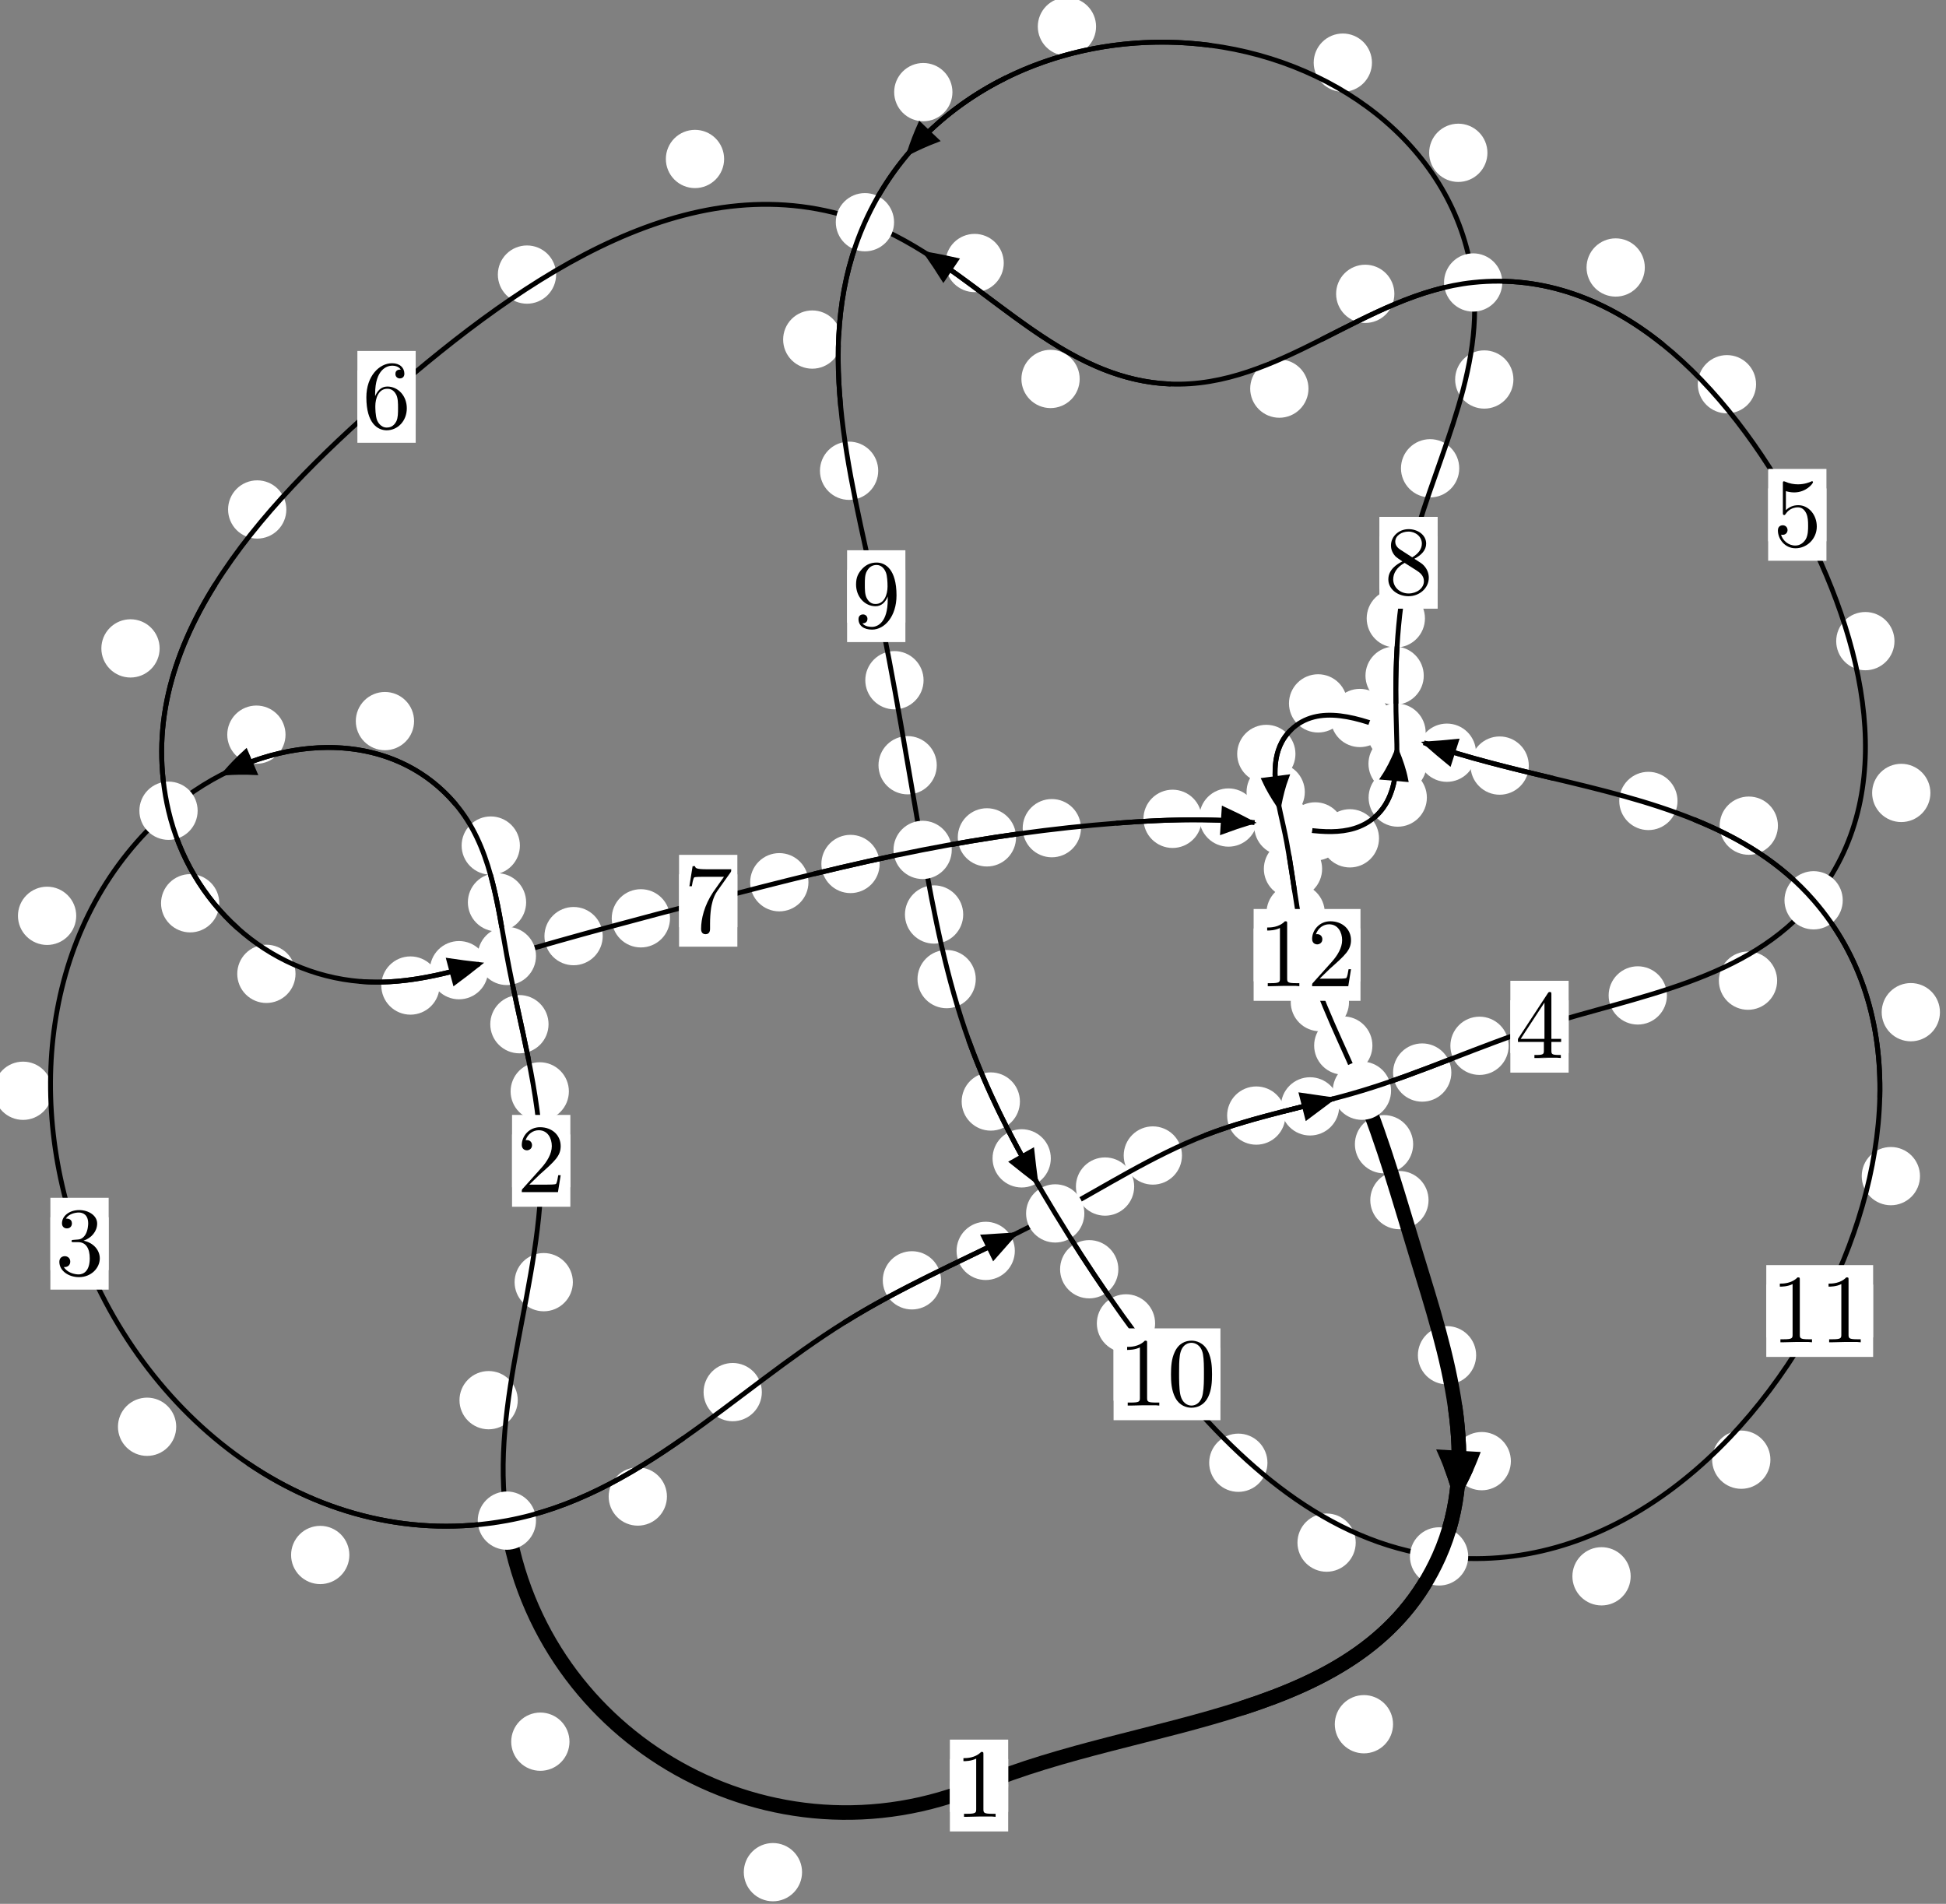 <?xml version="1.0"?>
<!-- Created by MetaPost 1.999 on 2021.07.06:0013 -->
<svg version="1.1" xmlns="http://www.w3.org/2000/svg" xmlns:xlink="http://www.w3.org/1999/xlink" width="199.642" height="195.314" viewBox="0 0 199.642 195.314">
<rect x="0" y="0" width="199.642" height="195.314" fill="#808080" stroke="none"/>
<!-- Original BoundingBox: -52.621216 -39.052567 147.021255 156.261871 -->
  <defs>
    <g transform="scale(0.01,0.01)" id="GLYPHcmr10_48">
      <path style="fill-rule: evenodd;" d="M460 -320C460 -400,455 -480,420 -554C374 -650,292 -666,250 -666C190 -666,117 -640,76 -547C44 -478,39 -400,39 -320C39 -245,43 -155,84 -79C127 2,200 22,249 22C303 22,379 1,423 -94C455 -163,460 -241,460 -320M249 -0C210 -0,151 -25,133 -121C122 -181,122 -273,122 -332C122 -396,122 -462,130 -516C149 -635,224 -644,249 -644C282 -644,348 -626,367 -527C377 -471,377 -395,377 -332C377 -257,377 -189,366 -125C351 -30,294 -0,249 -0"></path>
    </g>
    <g transform="scale(0.01,0.01)" id="GLYPHcmr10_49">
      <path style="fill-rule: evenodd;" d="M294 -640C294 -664,294 -666,271 -666C209 -602,121 -602,89 -602L89 -571C109 -571,168 -571,220 -597L220 -79C220 -43,217 -31,127 -31L95 -31L95 -0L257 -0L130 -3L217 -3L257 -3L297 -3L384 -3L419 -0L419 -31L387 -31C297 -31,294 -42,294 -79"></path>
    </g>
    <g transform="scale(0.01,0.01)" id="GLYPHcmr10_50">
      <path style="fill-rule: evenodd;" d="M127 -77L233 -180C389 -318,449 -372,449 -472C449 -586,359 -666,237 -666C124 -666,50 -574,50 -485C50 -429,100 -429,103 -429C120 -429,155 -441,155 -482C155 -508,137 -534,102 -534C94 -534,92 -534,89 -533C112 -598,166 -635,224 -635C315 -635,358 -554,358 -472C358 -392,308 -313,253 -251L61 -37C50 -26,50 -24,50 -0L421 -0L449 -174L424 -174C419 -144,412 -100,402 -85C395 -77,329 -77,307 -77"></path>
    </g>
    <g transform="scale(0.01,0.01)" id="GLYPHcmr10_51">
      <path style="fill-rule: evenodd;" d="M290 -352C372 -379,430 -449,430 -528C430 -610,342 -666,246 -666C145 -666,69 -606,69 -530C69 -497,91 -478,120 -478C151 -478,171 -500,171 -529C171 -579,124 -579,109 -579C140 -628,206 -641,242 -641C283 -641,338 -619,338 -529C338 -517,336 -459,310 -415C280 -367,246 -364,221 -363C213 -362,189 -360,182 -360C174 -359,167 -358,167 -348C167 -337,174 -337,191 -337L235 -337C317 -337,354 -269,354 -171C354 -35,285 -6,241 -6C198 -6,123 -23,88 -82C123 -77,154 -99,154 -137C154 -173,127 -193,98 -193C74 -193,42 -179,42 -135C42 -44,135 22,244 22C366 22,457 -69,457 -171C457 -253,394 -331,290 -352"></path>
    </g>
    <g transform="scale(0.01,0.01)" id="GLYPHcmr10_52">
      <path style="fill-rule: evenodd;" d="M294 -165L294 -78C294 -42,292 -31,218 -31L197 -31L197 -0L332 -0L238 -3L290 -3L332 -3L374 -3L427 -3L468 -0L468 -31L447 -31C373 -31,371 -42,371 -78L371 -165L471 -165L471 -196L371 -196L371 -651C371 -671,371 -677,355 -677C346 -677,343 -677,335 -665L28 -196L28 -165M300 -196L56 -196L300 -569"></path>
    </g>
    <g transform="scale(0.01,0.01)" id="GLYPHcmr10_53">
      <path style="fill-rule: evenodd;" d="M449 -201C449 -320,367 -420,259 -420C211 -420,168 -404,132 -369L132 -564C152 -558,185 -551,217 -551C340 -551,410 -642,410 -655C410 -661,407 -666,400 -666C399 -666,397 -666,392 -663C372 -654,323 -634,256 -634C216 -634,170 -641,123 -662C115 -665,113 -665,111 -665C101 -665,101 -657,101 -641L101 -345C101 -327,101 -319,115 -319C122 -319,124 -322,128 -328C139 -344,176 -398,257 -398C309 -398,334 -352,342 -334C358 -297,360 -258,360 -208C360 -173,360 -113,336 -71C312 -32,275 -6,229 -6C156 -6,99 -59,82 -118C85 -117,88 -116,99 -116C132 -116,149 -141,149 -165C149 -189,132 -214,99 -214C85 -214,50 -207,50 -161C50 -75,119 22,231 22C347 22,449 -74,449 -201"></path>
    </g>
    <g transform="scale(0.01,0.01)" id="GLYPHcmr10_54">
      <path style="fill-rule: evenodd;" d="M132 -328L132 -352C132 -605,256 -641,307 -641C331 -641,373 -635,395 -601C380 -601,340 -601,340 -556C340 -525,364 -510,386 -510C402 -510,432 -519,432 -558C432 -618,388 -666,305 -666C177 -666,42 -537,42 -316C42 -49,158 22,251 22C362 22,457 -72,457 -204C457 -331,368 -427,257 -427C189 -427,152 -376,132 -328M251 -6C188 -6,158 -66,152 -81C134 -128,134 -208,134 -226C134 -304,166 -404,256 -404C272 -404,318 -404,349 -342C367 -305,367 -254,367 -205C367 -157,367 -107,350 -71C320 -11,274 -6,251 -6"></path>
    </g>
    <g transform="scale(0.01,0.01)" id="GLYPHcmr10_55">
      <path style="fill-rule: evenodd;" d="M476 -609C485 -621,485 -623,485 -644L242 -644C120 -644,118 -657,114 -676L89 -676L56 -470L81 -470C84 -486,93 -549,106 -561C113 -567,191 -567,204 -567L411 -567C400 -551,321 -442,299 -409C209 -274,176 -135,176 -33C176 -23,176 22,222 22C268 22,268 -23,268 -33L268 -84C268 -139,271 -194,279 -248C283 -271,297 -357,341 -419"></path>
    </g>
    <g transform="scale(0.01,0.01)" id="GLYPHcmr10_56">
      <path style="fill-rule: evenodd;" d="M163 -457C117 -487,113 -521,113 -538C113 -599,178 -641,249 -641C322 -641,386 -589,386 -517C386 -460,347 -412,287 -377M309 -362C381 -399,430 -451,430 -517C430 -609,341 -666,250 -666C150 -666,69 -592,69 -499C69 -481,71 -436,113 -389C124 -377,161 -352,186 -335C128 -306,42 -250,42 -151C42 -45,144 22,249 22C362 22,457 -61,457 -168C457 -204,446 -249,408 -291C389 -312,373 -322,309 -362M209 -320L332 -242C360 -223,407 -193,407 -132C407 -58,332 -6,250 -6C164 -6,92 -68,92 -151C92 -209,124 -273,209 -320"></path>
    </g>
    <g transform="scale(0.01,0.01)" id="GLYPHcmr10_57">
      <path style="fill-rule: evenodd;" d="M367 -318L367 -286C367 -52,263 -6,205 -6C188 -6,134 -8,107 -42C151 -42,159 -71,159 -88C159 -119,135 -134,113 -134C97 -134,67 -125,67 -86C67 -19,121 22,206 22C335 22,457 -114,457 -329C457 -598,342 -666,253 -666C198 -666,149 -648,106 -603C65 -558,42 -516,42 -441C42 -316,130 -218,242 -218C303 -218,344 -260,367 -318M243 -241C227 -241,181 -241,150 -304C132 -341,132 -391,132 -440C132 -494,132 -541,153 -578C180 -628,218 -641,253 -641C299 -641,332 -607,349 -562C361 -530,365 -467,365 -421C365 -338,331 -241,243 -241"></path>
    </g>
  </defs>
  <path d="M82.284 192.064C82.284 191.271,81.969 190.511,81.409 189.951C80.848 189.39,80.088 189.075,79.296 189.075C78.503 189.075,77.743 189.39,77.182 189.951C76.622 190.511,76.307 191.271,76.307 192.064C76.307 192.857,76.622 193.617,77.182 194.177C77.743 194.738,78.503 195.053,79.296 195.053C80.088 195.053,80.848 194.738,81.409 194.177C81.969 193.617,82.284 192.857,82.284 192.064Z" style="fill: rgb(100%,100%,100%);stroke: none;"></path>
  <path d="M103.429 183.176C103.429 182.383,103.114 181.623,102.553 181.062C101.993 180.502,101.233 180.187,100.44 180.187C99.647 180.187,98.887 180.502,98.327 181.062C97.766 181.623,97.451 182.383,97.451 183.176C97.451 183.968,97.766 184.728,98.327 185.289C98.887 185.849,99.647 186.164,100.44 186.164C101.233 186.164,101.993 185.849,102.553 185.289C103.114 184.728,103.429 183.968,103.429 183.176Z" style="fill: rgb(100%,100%,100%);stroke: none;"></path>
  <path d="M53.117 143.643C53.117 142.85,52.802 142.09,52.242 141.53C51.681 140.969,50.921 140.654,50.128 140.654C49.335 140.654,48.575 140.969,48.015 141.53C47.454 142.09,47.139 142.85,47.139 143.643C47.139 144.436,47.454 145.196,48.015 145.756C48.575 146.317,49.335 146.632,50.128 146.632C50.921 146.632,51.681 146.317,52.242 145.756C52.802 145.196,53.117 144.436,53.117 143.643Z" style="fill: rgb(100%,100%,100%);stroke: none;"></path>
  <path d="M58.424 178.678C58.424 177.885,58.109 177.125,57.549 176.564C56.988 176.004,56.228 175.689,55.435 175.689C54.643 175.689,53.882 176.004,53.322 176.564C52.761 177.125,52.446 177.885,52.446 178.678C52.446 179.47,52.761 180.231,53.322 180.791C53.882 181.352,54.643 181.666,55.435 181.666C56.228 181.666,56.988 181.352,57.549 180.791C58.109 180.231,58.424 179.47,58.424 178.678Z" style="fill: rgb(100%,100%,100%);stroke: none;"></path>
  <path d="M58.362 111.964C58.362 111.171,58.047 110.411,57.486 109.851C56.926 109.29,56.166 108.975,55.373 108.975C54.58 108.975,53.82 109.29,53.26 109.851C52.699 110.411,52.384 111.171,52.384 111.964C52.384 112.757,52.699 113.517,53.26 114.077C53.82 114.638,54.58 114.953,55.373 114.953C56.166 114.953,56.926 114.638,57.486 114.077C58.047 113.517,58.362 112.757,58.362 111.964Z" style="fill: rgb(100%,100%,100%);stroke: none;"></path>
  <path d="M58.771 131.537C58.771 130.744,58.456 129.984,57.895 129.423C57.335 128.863,56.575 128.548,55.782 128.548C54.989 128.548,54.229 128.863,53.669 129.423C53.108 129.984,52.793 130.744,52.793 131.537C52.793 132.329,53.108 133.09,53.669 133.65C54.229 134.211,54.989 134.525,55.782 134.525C56.575 134.525,57.335 134.211,57.895 133.65C58.456 133.09,58.771 132.329,58.771 131.537Z" style="fill: rgb(100%,100%,100%);stroke: none;"></path>
  <path d="M53.977 92.568C53.977 91.775,53.662 91.015,53.102 90.454C52.541 89.894,51.781 89.579,50.988 89.579C50.196 89.579,49.435 89.894,48.875 90.454C48.314 91.015,48 91.775,48 92.568C48 93.36,48.314 94.12,48.875 94.681C49.435 95.241,50.196 95.556,50.988 95.556C51.781 95.556,52.541 95.241,53.102 94.681C53.662 94.12,53.977 93.36,53.977 92.568Z" style="fill: rgb(100%,100%,100%);stroke: none;"></path>
  <path d="M56.276 105.072C56.276 104.279,55.961 103.519,55.401 102.959C54.84 102.398,54.08 102.083,53.287 102.083C52.495 102.083,51.734 102.398,51.174 102.959C50.613 103.519,50.298 104.279,50.298 105.072C50.298 105.865,50.613 106.625,51.174 107.185C51.734 107.746,52.495 108.061,53.287 108.061C54.08 108.061,54.84 107.746,55.401 107.185C55.961 106.625,56.276 105.865,56.276 105.072Z" style="fill: rgb(100%,100%,100%);stroke: none;"></path>
  <path d="M42.48 73.977C42.48 73.184,42.165 72.424,41.604 71.863C41.044 71.303,40.284 70.988,39.491 70.988C38.698 70.988,37.938 71.303,37.378 71.863C36.817 72.424,36.502 73.184,36.502 73.977C36.502 74.769,36.817 75.529,37.378 76.09C37.938 76.65,38.698 76.965,39.491 76.965C40.284 76.965,41.044 76.65,41.604 76.09C42.165 75.529,42.48 74.769,42.48 73.977Z" style="fill: rgb(100%,100%,100%);stroke: none;"></path>
  <path d="M53.337 86.746C53.337 85.953,53.022 85.193,52.461 84.633C51.901 84.072,51.141 83.757,50.348 83.757C49.555 83.757,48.795 84.072,48.235 84.633C47.674 85.193,47.359 85.953,47.359 86.746C47.359 87.539,47.674 88.299,48.235 88.859C48.795 89.42,49.555 89.735,50.348 89.735C51.141 89.735,51.901 89.42,52.461 88.859C53.022 88.299,53.337 87.539,53.337 86.746Z" style="fill: rgb(100%,100%,100%);stroke: none;"></path>
  <path d="M7.82 93.953C7.82 93.16,7.505 92.4,6.944 91.84C6.384 91.279,5.624 90.964,4.831 90.964C4.038 90.964,3.278 91.279,2.718 91.84C2.157 92.4,1.842 93.16,1.842 93.953C1.842 94.746,2.157 95.506,2.718 96.066C3.278 96.627,4.038 96.942,4.831 96.942C5.624 96.942,6.384 96.627,6.944 96.066C7.505 95.506,7.82 94.746,7.82 93.953Z" style="fill: rgb(100%,100%,100%);stroke: none;"></path>
  <path d="M29.292 75.37C29.292 74.577,28.977 73.817,28.417 73.256C27.856 72.696,27.096 72.381,26.304 72.381C25.511 72.381,24.751 72.696,24.19 73.256C23.63 73.817,23.315 74.577,23.315 75.37C23.315 76.162,23.63 76.922,24.19 77.483C24.751 78.043,25.511 78.358,26.304 78.358C27.096 78.358,27.856 78.043,28.417 77.483C28.977 76.922,29.292 76.162,29.292 75.37Z" style="fill: rgb(100%,100%,100%);stroke: none;"></path>
  <path d="M18.079 146.371C18.079 145.578,17.764 144.818,17.203 144.258C16.643 143.697,15.883 143.382,15.09 143.382C14.297 143.382,13.537 143.697,12.977 144.258C12.416 144.818,12.101 145.578,12.101 146.371C12.101 147.164,12.416 147.924,12.977 148.484C13.537 149.045,14.297 149.36,15.09 149.36C15.883 149.36,16.643 149.045,17.203 148.484C17.764 147.924,18.079 147.164,18.079 146.371Z" style="fill: rgb(100%,100%,100%);stroke: none;"></path>
  <path d="M5.356 111.901C5.356 111.108,5.041 110.348,4.481 109.788C3.92 109.227,3.16 108.912,2.368 108.912C1.575 108.912,0.815 109.227,0.254 109.788C-0.306 110.348,-0.621 111.108,-0.621 111.901C-0.621 112.694,-0.306 113.454,0.254 114.014C0.815 114.575,1.575 114.89,2.368 114.89C3.16 114.89,3.92 114.575,4.481 114.014C5.041 113.454,5.356 112.694,5.356 111.901Z" style="fill: rgb(100%,100%,100%);stroke: none;"></path>
  <path d="M68.422 153.527C68.422 152.735,68.107 151.974,67.546 151.414C66.986 150.854,66.226 150.539,65.433 150.539C64.64 150.539,63.88 150.854,63.32 151.414C62.759 151.974,62.444 152.735,62.444 153.527C62.444 154.32,62.759 155.08,63.32 155.641C63.88 156.201,64.64 156.516,65.433 156.516C66.226 156.516,66.986 156.201,67.546 155.641C68.107 155.08,68.422 154.32,68.422 153.527Z" style="fill: rgb(100%,100%,100%);stroke: none;"></path>
  <path d="M35.841 159.525C35.841 158.732,35.526 157.972,34.965 157.411C34.405 156.851,33.645 156.536,32.852 156.536C32.059 156.536,31.299 156.851,30.739 157.411C30.178 157.972,29.863 158.732,29.863 159.525C29.863 160.317,30.178 161.077,30.739 161.638C31.299 162.198,32.059 162.513,32.852 162.513C33.645 162.513,34.405 162.198,34.965 161.638C35.526 161.077,35.841 160.317,35.841 159.525Z" style="fill: rgb(100%,100%,100%);stroke: none;"></path>
  <path d="M96.543 131.348C96.543 130.556,96.228 129.795,95.668 129.235C95.107 128.674,94.347 128.36,93.555 128.36C92.762 128.36,92.002 128.674,91.441 129.235C90.881 129.795,90.566 130.556,90.566 131.348C90.566 132.141,90.881 132.901,91.441 133.462C92.002 134.022,92.762 134.337,93.555 134.337C94.347 134.337,95.107 134.022,95.668 133.462C96.228 132.901,96.543 132.141,96.543 131.348Z" style="fill: rgb(100%,100%,100%);stroke: none;"></path>
  <path d="M78.158 142.816C78.158 142.023,77.843 141.263,77.283 140.703C76.722 140.142,75.962 139.827,75.17 139.827C74.377 139.827,73.617 140.142,73.056 140.703C72.496 141.263,72.181 142.023,72.181 142.816C72.181 143.609,72.496 144.369,73.056 144.929C73.617 145.49,74.377 145.805,75.17 145.805C75.962 145.805,76.722 145.49,77.283 144.929C77.843 144.369,78.158 143.609,78.158 142.816Z" style="fill: rgb(100%,100%,100%);stroke: none;"></path>
  <path d="M116.357 121.727C116.357 120.934,116.042 120.174,115.481 119.614C114.921 119.053,114.161 118.738,113.368 118.738C112.575 118.738,111.815 119.053,111.255 119.614C110.694 120.174,110.379 120.934,110.379 121.727C110.379 122.52,110.694 123.28,111.255 123.841C111.815 124.401,112.575 124.716,113.368 124.716C114.161 124.716,114.921 124.401,115.481 123.841C116.042 123.28,116.357 122.52,116.357 121.727Z" style="fill: rgb(100%,100%,100%);stroke: none;"></path>
  <path d="M104.112 128.327C104.112 127.535,103.797 126.775,103.237 126.214C102.676 125.654,101.916 125.339,101.123 125.339C100.331 125.339,99.57 125.654,99.01 126.214C98.45 126.775,98.135 127.535,98.135 128.327C98.135 129.12,98.45 129.88,99.01 130.441C99.57 131.001,100.331 131.316,101.123 131.316C101.916 131.316,102.676 131.001,103.237 130.441C103.797 129.88,104.112 129.12,104.112 128.327Z" style="fill: rgb(100%,100%,100%);stroke: none;"></path>
  <path d="M131.87 114.446C131.87 113.653,131.555 112.893,130.995 112.332C130.434 111.772,129.674 111.457,128.881 111.457C128.089 111.457,127.329 111.772,126.768 112.332C126.208 112.893,125.893 113.653,125.893 114.446C125.893 115.238,126.208 115.999,126.768 116.559C127.329 117.12,128.089 117.434,128.881 117.434C129.674 117.434,130.434 117.12,130.995 116.559C131.555 115.999,131.87 115.238,131.87 114.446Z" style="fill: rgb(100%,100%,100%);stroke: none;"></path>
  <path d="M121.259 118.542C121.259 117.749,120.944 116.989,120.384 116.429C119.823 115.868,119.063 115.553,118.27 115.553C117.478 115.553,116.718 115.868,116.157 116.429C115.597 116.989,115.282 117.749,115.282 118.542C115.282 119.335,115.597 120.095,116.157 120.655C116.718 121.216,117.478 121.531,118.27 121.531C119.063 121.531,119.823 121.216,120.384 120.655C120.944 120.095,121.259 119.335,121.259 118.542Z" style="fill: rgb(100%,100%,100%);stroke: none;"></path>
  <path d="M148.895 110.032C148.895 109.239,148.58 108.479,148.019 107.918C147.459 107.358,146.699 107.043,145.906 107.043C145.113 107.043,144.353 107.358,143.793 107.918C143.232 108.479,142.917 109.239,142.917 110.032C142.917 110.824,143.232 111.585,143.793 112.145C144.353 112.706,145.113 113.021,145.906 113.021C146.699 113.021,147.459 112.706,148.019 112.145C148.58 111.585,148.895 110.824,148.895 110.032Z" style="fill: rgb(100%,100%,100%);stroke: none;"></path>
  <path d="M137.389 113.501C137.389 112.709,137.074 111.949,136.513 111.388C135.953 110.828,135.193 110.513,134.4 110.513C133.607 110.513,132.847 110.828,132.287 111.388C131.726 111.949,131.411 112.709,131.411 113.501C131.411 114.294,131.726 115.054,132.287 115.615C132.847 116.175,133.607 116.49,134.4 116.49C135.193 116.49,135.953 116.175,136.513 115.615C137.074 115.054,137.389 114.294,137.389 113.501Z" style="fill: rgb(100%,100%,100%);stroke: none;"></path>
  <path d="M171.01 102.12C171.01 101.327,170.695 100.567,170.134 100.007C169.574 99.446,168.814 99.131,168.021 99.131C167.228 99.131,166.468 99.446,165.908 100.007C165.347 100.567,165.032 101.327,165.032 102.12C165.032 102.913,165.347 103.673,165.908 104.233C166.468 104.794,167.228 105.109,168.021 105.109C168.814 105.109,169.574 104.794,170.134 104.233C170.695 103.673,171.01 102.913,171.01 102.12Z" style="fill: rgb(100%,100%,100%);stroke: none;"></path>
  <path d="M154.774 107.288C154.774 106.495,154.459 105.735,153.898 105.174C153.338 104.614,152.578 104.299,151.785 104.299C150.992 104.299,150.232 104.614,149.672 105.174C149.111 105.735,148.796 106.495,148.796 107.288C148.796 108.08,149.111 108.841,149.672 109.401C150.232 109.961,150.992 110.276,151.785 110.276C152.578 110.276,153.338 109.961,153.898 109.401C154.459 108.841,154.774 108.08,154.774 107.288Z" style="fill: rgb(100%,100%,100%);stroke: none;"></path>
  <path d="M198.041 81.346C198.041 80.554,197.726 79.794,197.166 79.233C196.605 78.673,195.845 78.358,195.052 78.358C194.26 78.358,193.5 78.673,192.939 79.233C192.379 79.794,192.064 80.554,192.064 81.346C192.064 82.139,192.379 82.899,192.939 83.46C193.5 84.02,194.26 84.335,195.052 84.335C195.845 84.335,196.605 84.02,197.166 83.46C197.726 82.899,198.041 82.139,198.041 81.346Z" style="fill: rgb(100%,100%,100%);stroke: none;"></path>
  <path d="M182.318 100.605C182.318 99.812,182.004 99.052,181.443 98.492C180.883 97.931,180.122 97.616,179.33 97.616C178.537 97.616,177.777 97.931,177.216 98.492C176.656 99.052,176.341 99.812,176.341 100.605C176.341 101.398,176.656 102.158,177.216 102.718C177.777 103.279,178.537 103.594,179.33 103.594C180.122 103.594,180.883 103.279,181.443 102.718C182.004 102.158,182.318 101.398,182.318 100.605Z" style="fill: rgb(100%,100%,100%);stroke: none;"></path>
  <path d="M180.157 39.418C180.157 38.625,179.842 37.865,179.281 37.305C178.721 36.744,177.961 36.429,177.168 36.429C176.375 36.429,175.615 36.744,175.055 37.305C174.494 37.865,174.179 38.625,174.179 39.418C174.179 40.211,174.494 40.971,175.055 41.531C175.615 42.092,176.375 42.407,177.168 42.407C177.961 42.407,178.721 42.092,179.281 41.531C179.842 40.971,180.157 40.211,180.157 39.418Z" style="fill: rgb(100%,100%,100%);stroke: none;"></path>
  <path d="M194.356 65.774C194.356 64.981,194.041 64.221,193.48 63.661C192.92 63.1,192.16 62.785,191.367 62.785C190.574 62.785,189.814 63.1,189.253 63.661C188.693 64.221,188.378 64.981,188.378 65.774C188.378 66.567,188.693 67.327,189.253 67.887C189.814 68.448,190.574 68.763,191.367 68.763C192.16 68.763,192.92 68.448,193.48 67.887C194.041 67.327,194.356 66.567,194.356 65.774Z" style="fill: rgb(100%,100%,100%);stroke: none;"></path>
  <path d="M143.05 30.144C143.05 29.352,142.735 28.592,142.175 28.031C141.614 27.471,140.854 27.156,140.061 27.156C139.269 27.156,138.509 27.471,137.948 28.031C137.388 28.592,137.073 29.352,137.073 30.144C137.073 30.937,137.388 31.697,137.948 32.258C138.509 32.818,139.269 33.133,140.061 33.133C140.854 33.133,141.614 32.818,142.175 32.258C142.735 31.697,143.05 30.937,143.05 30.144Z" style="fill: rgb(100%,100%,100%);stroke: none;"></path>
  <path d="M168.743 27.441C168.743 26.649,168.429 25.888,167.868 25.328C167.308 24.767,166.547 24.453,165.755 24.453C164.962 24.453,164.202 24.767,163.641 25.328C163.081 25.888,162.766 26.649,162.766 27.441C162.766 28.234,163.081 28.994,163.641 29.555C164.202 30.115,164.962 30.43,165.755 30.43C166.547 30.43,167.308 30.115,167.868 29.555C168.429 28.994,168.743 28.234,168.743 27.441Z" style="fill: rgb(100%,100%,100%);stroke: none;"></path>
  <path d="M110.765 38.876C110.765 38.083,110.45 37.323,109.89 36.763C109.329 36.202,108.569 35.887,107.776 35.887C106.984 35.887,106.224 36.202,105.663 36.763C105.103 37.323,104.788 38.083,104.788 38.876C104.788 39.669,105.103 40.429,105.663 40.989C106.224 41.55,106.984 41.865,107.776 41.865C108.569 41.865,109.329 41.55,109.89 40.989C110.45 40.429,110.765 39.669,110.765 38.876Z" style="fill: rgb(100%,100%,100%);stroke: none;"></path>
  <path d="M134.237 39.868C134.237 39.075,133.922 38.315,133.361 37.755C132.801 37.194,132.041 36.879,131.248 36.879C130.455 36.879,129.695 37.194,129.135 37.755C128.574 38.315,128.259 39.075,128.259 39.868C128.259 40.661,128.574 41.421,129.135 41.981C129.695 42.542,130.455 42.857,131.248 42.857C132.041 42.857,132.801 42.542,133.361 41.981C133.922 41.421,134.237 40.661,134.237 39.868Z" style="fill: rgb(100%,100%,100%);stroke: none;"></path>
  <path d="M74.288 16.308C74.288 15.516,73.973 14.756,73.413 14.195C72.852 13.635,72.092 13.32,71.299 13.32C70.507 13.32,69.746 13.635,69.186 14.195C68.625 14.756,68.311 15.516,68.311 16.308C68.311 17.101,68.625 17.861,69.186 18.422C69.746 18.982,70.507 19.297,71.299 19.297C72.092 19.297,72.852 18.982,73.413 18.422C73.973 17.861,74.288 17.101,74.288 16.308Z" style="fill: rgb(100%,100%,100%);stroke: none;"></path>
  <path d="M102.976 26.983C102.976 26.19,102.661 25.43,102.1 24.87C101.54 24.309,100.78 23.994,99.987 23.994C99.194 23.994,98.434 24.309,97.874 24.87C97.313 25.43,96.998 26.19,96.998 26.983C96.998 27.776,97.313 28.536,97.874 29.096C98.434 29.657,99.194 29.972,99.987 29.972C100.78 29.972,101.54 29.657,102.1 29.096C102.661 28.536,102.976 27.776,102.976 26.983Z" style="fill: rgb(100%,100%,100%);stroke: none;"></path>
  <path d="M29.376 52.267C29.376 51.474,29.062 50.714,28.501 50.153C27.941 49.593,27.18 49.278,26.388 49.278C25.595 49.278,24.835 49.593,24.274 50.153C23.714 50.714,23.399 51.474,23.399 52.267C23.399 53.059,23.714 53.82,24.274 54.38C24.835 54.94,25.595 55.255,26.388 55.255C27.18 55.255,27.941 54.94,28.501 54.38C29.062 53.82,29.376 53.059,29.376 52.267Z" style="fill: rgb(100%,100%,100%);stroke: none;"></path>
  <path d="M57.053 28.17C57.053 27.377,56.738 26.617,56.177 26.056C55.617 25.496,54.857 25.181,54.064 25.181C53.271 25.181,52.511 25.496,51.951 26.056C51.39 26.617,51.075 27.377,51.075 28.17C51.075 28.962,51.39 29.722,51.951 30.283C52.511 30.843,53.271 31.158,54.064 31.158C54.857 31.158,55.617 30.843,56.177 30.283C56.738 29.722,57.053 28.962,57.053 28.17Z" style="fill: rgb(100%,100%,100%);stroke: none;"></path>
  <path d="M22.498 92.665C22.498 91.872,22.183 91.112,21.623 90.552C21.063 89.991,20.302 89.676,19.51 89.676C18.717 89.676,17.957 89.991,17.396 90.552C16.836 91.112,16.521 91.872,16.521 92.665C16.521 93.458,16.836 94.218,17.396 94.778C17.957 95.339,18.717 95.654,19.51 95.654C20.302 95.654,21.063 95.339,21.623 94.778C22.183 94.218,22.498 93.458,22.498 92.665Z" style="fill: rgb(100%,100%,100%);stroke: none;"></path>
  <path d="M16.377 66.518C16.377 65.726,16.062 64.965,15.502 64.405C14.941 63.844,14.181 63.53,13.388 63.53C12.596 63.53,11.835 63.844,11.275 64.405C10.714 64.965,10.399 65.726,10.399 66.518C10.399 67.311,10.714 68.071,11.275 68.632C11.835 69.192,12.596 69.507,13.388 69.507C14.181 69.507,14.941 69.192,15.502 68.632C16.062 68.071,16.377 67.311,16.377 66.518Z" style="fill: rgb(100%,100%,100%);stroke: none;"></path>
  <path d="M45.097 101.106C45.097 100.313,44.782 99.553,44.221 98.992C43.661 98.432,42.901 98.117,42.108 98.117C41.315 98.117,40.555 98.432,39.995 98.992C39.434 99.553,39.119 100.313,39.119 101.106C39.119 101.898,39.434 102.658,39.995 103.219C40.555 103.779,41.315 104.094,42.108 104.094C42.901 104.094,43.661 103.779,44.221 103.219C44.782 102.658,45.097 101.898,45.097 101.106Z" style="fill: rgb(100%,100%,100%);stroke: none;"></path>
  <path d="M30.317 99.906C30.317 99.113,30.002 98.353,29.442 97.793C28.881 97.232,28.121 96.917,27.328 96.917C26.536 96.917,25.776 97.232,25.215 97.793C24.655 98.353,24.34 99.113,24.34 99.906C24.34 100.699,24.655 101.459,25.215 102.019C25.776 102.58,26.536 102.895,27.328 102.895C28.121 102.895,28.881 102.58,29.442 102.019C30.002 101.459,30.317 100.699,30.317 99.906Z" style="fill: rgb(100%,100%,100%);stroke: none;"></path>
  <path d="M61.833 96.036C61.833 95.243,61.518 94.483,60.957 93.923C60.397 93.362,59.637 93.047,58.844 93.047C58.051 93.047,57.291 93.362,56.731 93.923C56.17 94.483,55.855 95.243,55.855 96.036C55.855 96.829,56.17 97.589,56.731 98.149C57.291 98.71,58.051 99.025,58.844 99.025C59.637 99.025,60.397 98.71,60.957 98.149C61.518 97.589,61.833 96.829,61.833 96.036Z" style="fill: rgb(100%,100%,100%);stroke: none;"></path>
  <path d="M50.078 99.53C50.078 98.737,49.763 97.977,49.203 97.417C48.642 96.856,47.882 96.541,47.089 96.541C46.297 96.541,45.537 96.856,44.976 97.417C44.416 97.977,44.101 98.737,44.101 99.53C44.101 100.323,44.416 101.083,44.976 101.643C45.537 102.204,46.297 102.519,47.089 102.519C47.882 102.519,48.642 102.204,49.203 101.643C49.763 101.083,50.078 100.323,50.078 99.53Z" style="fill: rgb(100%,100%,100%);stroke: none;"></path>
  <path d="M82.939 90.508C82.939 89.715,82.624 88.955,82.063 88.395C81.503 87.834,80.743 87.519,79.95 87.519C79.157 87.519,78.397 87.834,77.837 88.395C77.276 88.955,76.961 89.715,76.961 90.508C76.961 91.301,77.276 92.061,77.837 92.621C78.397 93.182,79.157 93.497,79.95 93.497C80.743 93.497,81.503 93.182,82.063 92.621C82.624 92.061,82.939 91.301,82.939 90.508Z" style="fill: rgb(100%,100%,100%);stroke: none;"></path>
  <path d="M68.736 94.21C68.736 93.417,68.421 92.657,67.86 92.096C67.3 91.536,66.54 91.221,65.747 91.221C64.954 91.221,64.194 91.536,63.634 92.096C63.073 92.657,62.758 93.417,62.758 94.21C62.758 95.002,63.073 95.763,63.634 96.323C64.194 96.884,64.954 97.198,65.747 97.198C66.54 97.198,67.3 96.884,67.86 96.323C68.421 95.763,68.736 95.002,68.736 94.21Z" style="fill: rgb(100%,100%,100%);stroke: none;"></path>
  <path d="M104.238 85.904C104.238 85.112,103.923 84.351,103.362 83.791C102.802 83.231,102.041 82.916,101.249 82.916C100.456 82.916,99.696 83.231,99.135 83.791C98.575 84.351,98.26 85.112,98.26 85.904C98.26 86.697,98.575 87.457,99.135 88.018C99.696 88.578,100.456 88.893,101.249 88.893C102.041 88.893,102.802 88.578,103.362 88.018C103.923 87.457,104.238 86.697,104.238 85.904Z" style="fill: rgb(100%,100%,100%);stroke: none;"></path>
  <path d="M90.243 88.634C90.243 87.842,89.928 87.082,89.368 86.521C88.807 85.961,88.047 85.646,87.255 85.646C86.462 85.646,85.702 85.961,85.141 86.521C84.581 87.082,84.266 87.842,84.266 88.634C84.266 89.427,84.581 90.187,85.141 90.748C85.702 91.308,86.462 91.623,87.255 91.623C88.047 91.623,88.807 91.308,89.368 90.748C89.928 90.187,90.243 89.427,90.243 88.634Z" style="fill: rgb(100%,100%,100%);stroke: none;"></path>
  <path d="M123.285 84.003C123.285 83.21,122.97 82.45,122.41 81.89C121.85 81.329,121.089 81.014,120.297 81.014C119.504 81.014,118.744 81.329,118.183 81.89C117.623 82.45,117.308 83.21,117.308 84.003C117.308 84.796,117.623 85.556,118.183 86.116C118.744 86.677,119.504 86.992,120.297 86.992C121.089 86.992,121.85 86.677,122.41 86.116C122.97 85.556,123.285 84.796,123.285 84.003Z" style="fill: rgb(100%,100%,100%);stroke: none;"></path>
  <path d="M110.897 84.962C110.897 84.169,110.582 83.409,110.021 82.848C109.461 82.288,108.701 81.973,107.908 81.973C107.115 81.973,106.355 82.288,105.795 82.848C105.234 83.409,104.919 84.169,104.919 84.962C104.919 85.754,105.234 86.514,105.795 87.075C106.355 87.635,107.115 87.95,107.908 87.95C108.701 87.95,109.461 87.635,110.021 87.075C110.582 86.514,110.897 85.754,110.897 84.962Z" style="fill: rgb(100%,100%,100%);stroke: none;"></path>
  <path d="M137.92 85.294C137.92 84.501,137.605 83.741,137.044 83.181C136.484 82.62,135.724 82.305,134.931 82.305C134.138 82.305,133.378 82.62,132.818 83.181C132.257 83.741,131.942 84.501,131.942 85.294C131.942 86.087,132.257 86.847,132.818 87.407C133.378 87.968,134.138 88.283,134.931 88.283C135.724 88.283,136.484 87.968,137.044 87.407C137.605 86.847,137.92 86.087,137.92 85.294Z" style="fill: rgb(100%,100%,100%);stroke: none;"></path>
  <path d="M129.017 83.871C129.017 83.078,128.702 82.318,128.141 81.758C127.581 81.197,126.821 80.882,126.028 80.882C125.235 80.882,124.475 81.197,123.915 81.758C123.354 82.318,123.039 83.078,123.039 83.871C123.039 84.664,123.354 85.424,123.915 85.984C124.475 86.545,125.235 86.86,126.028 86.86C126.821 86.86,127.581 86.545,128.141 85.984C128.702 85.424,129.017 84.664,129.017 83.871Z" style="fill: rgb(100%,100%,100%);stroke: none;"></path>
  <path d="M146.384 81.822C146.384 81.029,146.069 80.269,145.508 79.709C144.948 79.148,144.187 78.833,143.395 78.833C142.602 78.833,141.842 79.148,141.281 79.709C140.721 80.269,140.406 81.029,140.406 81.822C140.406 82.615,140.721 83.375,141.281 83.935C141.842 84.496,142.602 84.811,143.395 84.811C144.187 84.811,144.948 84.496,145.508 83.935C146.069 83.375,146.384 82.615,146.384 81.822Z" style="fill: rgb(100%,100%,100%);stroke: none;"></path>
  <path d="M141.474 86.003C141.474 85.21,141.159 84.45,140.599 83.89C140.038 83.329,139.278 83.014,138.486 83.014C137.693 83.014,136.933 83.329,136.372 83.89C135.812 84.45,135.497 85.21,135.497 86.003C135.497 86.796,135.812 87.556,136.372 88.116C136.933 88.677,137.693 88.992,138.486 88.992C139.278 88.992,140.038 88.677,140.599 88.116C141.159 87.556,141.474 86.796,141.474 86.003Z" style="fill: rgb(100%,100%,100%);stroke: none;"></path>
  <path d="M146.064 69.317C146.064 68.524,145.749 67.764,145.188 67.204C144.628 66.643,143.868 66.328,143.075 66.328C142.282 66.328,141.522 66.643,140.962 67.204C140.401 67.764,140.086 68.524,140.086 69.317C140.086 70.11,140.401 70.87,140.962 71.43C141.522 71.991,142.282 72.306,143.075 72.306C143.868 72.306,144.628 71.991,145.188 71.43C145.749 70.87,146.064 70.11,146.064 69.317Z" style="fill: rgb(100%,100%,100%);stroke: none;"></path>
  <path d="M146.369 78.352C146.369 77.559,146.055 76.799,145.494 76.239C144.934 75.678,144.173 75.363,143.381 75.363C142.588 75.363,141.828 75.678,141.267 76.239C140.707 76.799,140.392 77.559,140.392 78.352C140.392 79.145,140.707 79.905,141.267 80.465C141.828 81.026,142.588 81.341,143.381 81.341C144.173 81.341,144.934 81.026,145.494 80.465C146.055 79.905,146.369 79.145,146.369 78.352Z" style="fill: rgb(100%,100%,100%);stroke: none;"></path>
  <path d="M149.705 48.042C149.705 47.249,149.39 46.489,148.829 45.929C148.269 45.368,147.509 45.053,146.716 45.053C145.923 45.053,145.163 45.368,144.603 45.929C144.042 46.489,143.727 47.249,143.727 48.042C143.727 48.835,144.042 49.595,144.603 50.155C145.163 50.716,145.923 51.031,146.716 51.031C147.509 51.031,148.269 50.716,148.829 50.155C149.39 49.595,149.705 48.835,149.705 48.042Z" style="fill: rgb(100%,100%,100%);stroke: none;"></path>
  <path d="M146.187 63.438C146.187 62.645,145.872 61.885,145.312 61.325C144.752 60.764,143.991 60.449,143.199 60.449C142.406 60.449,141.646 60.764,141.085 61.325C140.525 61.885,140.21 62.645,140.21 63.438C140.21 64.231,140.525 64.991,141.085 65.551C141.646 66.112,142.406 66.427,143.199 66.427C143.991 66.427,144.752 66.112,145.312 65.551C145.872 64.991,146.187 64.231,146.187 63.438Z" style="fill: rgb(100%,100%,100%);stroke: none;"></path>
  <path d="M152.597 15.677C152.597 14.884,152.282 14.124,151.721 13.563C151.161 13.003,150.401 12.688,149.608 12.688C148.815 12.688,148.055 13.003,147.495 13.563C146.934 14.124,146.619 14.884,146.619 15.677C146.619 16.469,146.934 17.23,147.495 17.79C148.055 18.351,148.815 18.666,149.608 18.666C150.401 18.666,151.161 18.351,151.721 17.79C152.282 17.23,152.597 16.469,152.597 15.677Z" style="fill: rgb(100%,100%,100%);stroke: none;"></path>
  <path d="M155.263 38.932C155.263 38.14,154.948 37.379,154.388 36.819C153.827 36.259,153.067 35.944,152.274 35.944C151.482 35.944,150.721 36.259,150.161 36.819C149.6 37.379,149.285 38.14,149.285 38.932C149.285 39.725,149.6 40.485,150.161 41.046C150.721 41.606,151.482 41.921,152.274 41.921C153.067 41.921,153.827 41.606,154.388 41.046C154.948 40.485,155.263 39.725,155.263 38.932Z" style="fill: rgb(100%,100%,100%);stroke: none;"></path>
  <path d="M112.447 2.727C112.447 1.934,112.132 1.174,111.571 0.614C111.011 0.053,110.25 -0.262,109.458 -0.262C108.665 -0.262,107.905 0.053,107.344 0.614C106.784 1.174,106.469 1.934,106.469 2.727C106.469 3.52,106.784 4.28,107.344 4.84C107.905 5.401,108.665 5.716,109.458 5.716C110.25 5.716,111.011 5.401,111.571 4.84C112.132 4.28,112.447 3.52,112.447 2.727Z" style="fill: rgb(100%,100%,100%);stroke: none;"></path>
  <path d="M140.75 6.427C140.75 5.634,140.435 4.874,139.875 4.314C139.314 3.753,138.554 3.438,137.761 3.438C136.969 3.438,136.208 3.753,135.648 4.314C135.088 4.874,134.773 5.634,134.773 6.427C134.773 7.22,135.088 7.98,135.648 8.54C136.208 9.101,136.969 9.416,137.761 9.416C138.554 9.416,139.314 9.101,139.875 8.54C140.435 7.98,140.75 7.22,140.75 6.427Z" style="fill: rgb(100%,100%,100%);stroke: none;"></path>
  <path d="M86.32 34.836C86.32 34.043,86.006 33.283,85.445 32.722C84.885 32.162,84.124 31.847,83.332 31.847C82.539 31.847,81.779 32.162,81.218 32.722C80.658 33.283,80.343 34.043,80.343 34.836C80.343 35.628,80.658 36.388,81.218 36.949C81.779 37.509,82.539 37.824,83.332 37.824C84.124 37.824,84.885 37.509,85.445 36.949C86.006 36.388,86.32 35.628,86.32 34.836Z" style="fill: rgb(100%,100%,100%);stroke: none;"></path>
  <path d="M97.711 9.451C97.711 8.658,97.396 7.898,96.836 7.338C96.275 6.777,95.515 6.462,94.722 6.462C93.93 6.462,93.17 6.777,92.609 7.338C92.049 7.898,91.734 8.658,91.734 9.451C91.734 10.244,92.049 11.004,92.609 11.564C93.17 12.125,93.93 12.44,94.722 12.44C95.515 12.44,96.275 12.125,96.836 11.564C97.396 11.004,97.711 10.244,97.711 9.451Z" style="fill: rgb(100%,100%,100%);stroke: none;"></path>
  <path d="M94.75 69.784C94.75 68.991,94.435 68.231,93.874 67.67C93.314 67.11,92.554 66.795,91.761 66.795C90.968 66.795,90.208 67.11,89.648 67.67C89.087 68.231,88.772 68.991,88.772 69.784C88.772 70.576,89.087 71.337,89.648 71.897C90.208 72.458,90.968 72.773,91.761 72.773C92.554 72.773,93.314 72.458,93.874 71.897C94.435 71.337,94.75 70.576,94.75 69.784Z" style="fill: rgb(100%,100%,100%);stroke: none;"></path>
  <path d="M90.097 48.295C90.097 47.503,89.782 46.742,89.222 46.182C88.661 45.621,87.901 45.307,87.108 45.307C86.316 45.307,85.556 45.621,84.995 46.182C84.435 46.742,84.12 47.503,84.12 48.295C84.12 49.088,84.435 49.848,84.995 50.409C85.556 50.969,86.316 51.284,87.108 51.284C87.901 51.284,88.661 50.969,89.222 50.409C89.782 49.848,90.097 49.088,90.097 48.295Z" style="fill: rgb(100%,100%,100%);stroke: none;"></path>
  <path d="M98.816 93.818C98.816 93.025,98.501 92.265,97.941 91.705C97.38 91.144,96.62 90.829,95.827 90.829C95.035 90.829,94.275 91.144,93.714 91.705C93.154 92.265,92.839 93.025,92.839 93.818C92.839 94.611,93.154 95.371,93.714 95.931C94.275 96.492,95.035 96.807,95.827 96.807C96.62 96.807,97.38 96.492,97.941 95.931C98.501 95.371,98.816 94.611,98.816 93.818Z" style="fill: rgb(100%,100%,100%);stroke: none;"></path>
  <path d="M96.103 78.505C96.103 77.713,95.788 76.952,95.228 76.392C94.667 75.831,93.907 75.516,93.114 75.516C92.322 75.516,91.561 75.831,91.001 76.392C90.441 76.952,90.126 77.713,90.126 78.505C90.126 79.298,90.441 80.058,91.001 80.619C91.561 81.179,92.322 81.494,93.114 81.494C93.907 81.494,94.667 81.179,95.228 80.619C95.788 80.058,96.103 79.298,96.103 78.505Z" style="fill: rgb(100%,100%,100%);stroke: none;"></path>
  <path d="M104.635 113.003C104.635 112.211,104.32 111.45,103.76 110.89C103.199 110.33,102.439 110.015,101.646 110.015C100.854 110.015,100.094 110.33,99.533 110.89C98.973 111.45,98.658 112.211,98.658 113.003C98.658 113.796,98.973 114.556,99.533 115.117C100.094 115.677,100.854 115.992,101.646 115.992C102.439 115.992,103.199 115.677,103.76 115.117C104.32 114.556,104.635 113.796,104.635 113.003Z" style="fill: rgb(100%,100%,100%);stroke: none;"></path>
  <path d="M100.104 100.446C100.104 99.653,99.789 98.893,99.229 98.333C98.668 97.772,97.908 97.457,97.116 97.457C96.323 97.457,95.563 97.772,95.002 98.333C94.442 98.893,94.127 99.653,94.127 100.446C94.127 101.239,94.442 101.999,95.002 102.559C95.563 103.12,96.323 103.435,97.116 103.435C97.908 103.435,98.668 103.12,99.229 102.559C99.789 101.999,100.104 101.239,100.104 100.446Z" style="fill: rgb(100%,100%,100%);stroke: none;"></path>
  <path d="M114.732 130.211C114.732 129.418,114.417 128.658,113.857 128.098C113.296 127.537,112.536 127.222,111.743 127.222C110.951 127.222,110.19 127.537,109.63 128.098C109.07 128.658,108.755 129.418,108.755 130.211C108.755 131.004,109.07 131.764,109.63 132.324C110.19 132.885,110.951 133.2,111.743 133.2C112.536 133.2,113.296 132.885,113.857 132.324C114.417 131.764,114.732 131.004,114.732 130.211Z" style="fill: rgb(100%,100%,100%);stroke: none;"></path>
  <path d="M107.804 118.834C107.804 118.041,107.489 117.281,106.929 116.721C106.368 116.16,105.608 115.845,104.816 115.845C104.023 115.845,103.263 116.16,102.702 116.721C102.142 117.281,101.827 118.041,101.827 118.834C101.827 119.627,102.142 120.387,102.702 120.947C103.263 121.508,104.023 121.823,104.816 121.823C105.608 121.823,106.368 121.508,106.929 120.947C107.489 120.387,107.804 119.627,107.804 118.834Z" style="fill: rgb(100%,100%,100%);stroke: none;"></path>
  <path d="M130.029 150.061C130.029 149.269,129.714 148.509,129.153 147.948C128.593 147.388,127.833 147.073,127.04 147.073C126.247 147.073,125.487 147.388,124.927 147.948C124.366 148.509,124.051 149.269,124.051 150.061C124.051 150.854,124.366 151.614,124.927 152.175C125.487 152.735,126.247 153.05,127.04 153.05C127.833 153.05,128.593 152.735,129.153 152.175C129.714 151.614,130.029 150.854,130.029 150.061Z" style="fill: rgb(100%,100%,100%);stroke: none;"></path>
  <path d="M118.504 135.765C118.504 134.973,118.189 134.212,117.629 133.652C117.068 133.091,116.308 132.777,115.515 132.777C114.723 132.777,113.963 133.091,113.402 133.652C112.842 134.212,112.527 134.973,112.527 135.765C112.527 136.558,112.842 137.318,113.402 137.879C113.963 138.439,114.723 138.754,115.515 138.754C116.308 138.754,117.068 138.439,117.629 137.879C118.189 137.318,118.504 136.558,118.504 135.765Z" style="fill: rgb(100%,100%,100%);stroke: none;"></path>
  <path d="M167.292 161.712C167.292 160.92,166.977 160.159,166.416 159.599C165.856 159.038,165.096 158.723,164.303 158.723C163.51 158.723,162.75 159.038,162.19 159.599C161.629 160.159,161.314 160.92,161.314 161.712C161.314 162.505,161.629 163.265,162.19 163.826C162.75 164.386,163.51 164.701,164.303 164.701C165.096 164.701,165.856 164.386,166.416 163.826C166.977 163.265,167.292 162.505,167.292 161.712Z" style="fill: rgb(100%,100%,100%);stroke: none;"></path>
  <path d="M139.085 158.257C139.085 157.464,138.77 156.704,138.21 156.143C137.649 155.583,136.889 155.268,136.097 155.268C135.304 155.268,134.544 155.583,133.983 156.143C133.423 156.704,133.108 157.464,133.108 158.257C133.108 159.049,133.423 159.81,133.983 160.37C134.544 160.93,135.304 161.245,136.097 161.245C136.889 161.245,137.649 160.93,138.21 160.37C138.77 159.81,139.085 159.049,139.085 158.257Z" style="fill: rgb(100%,100%,100%);stroke: none;"></path>
  <path d="M196.974 120.657C196.974 119.865,196.659 119.105,196.099 118.544C195.538 117.984,194.778 117.669,193.985 117.669C193.193 117.669,192.433 117.984,191.872 118.544C191.312 119.105,190.997 119.865,190.997 120.657C190.997 121.45,191.312 122.21,191.872 122.771C192.433 123.331,193.193 123.646,193.985 123.646C194.778 123.646,195.538 123.331,196.099 122.771C196.659 122.21,196.974 121.45,196.974 120.657Z" style="fill: rgb(100%,100%,100%);stroke: none;"></path>
  <path d="M181.628 149.748C181.628 148.955,181.313 148.195,180.752 147.635C180.192 147.074,179.432 146.759,178.639 146.759C177.846 146.759,177.086 147.074,176.526 147.635C175.965 148.195,175.65 148.955,175.65 149.748C175.65 150.541,175.965 151.301,176.526 151.861C177.086 152.422,177.846 152.737,178.639 152.737C179.432 152.737,180.192 152.422,180.752 151.861C181.313 151.301,181.628 150.541,181.628 149.748Z" style="fill: rgb(100%,100%,100%);stroke: none;"></path>
  <path d="M182.399 84.704C182.399 83.912,182.084 83.151,181.524 82.591C180.963 82.03,180.203 81.716,179.41 81.716C178.618 81.716,177.857 82.03,177.297 82.591C176.736 83.151,176.422 83.912,176.422 84.704C176.422 85.497,176.736 86.257,177.297 86.818C177.857 87.378,178.618 87.693,179.41 87.693C180.203 87.693,180.963 87.378,181.524 86.818C182.084 86.257,182.399 85.497,182.399 84.704Z" style="fill: rgb(100%,100%,100%);stroke: none;"></path>
  <path d="M199.021 103.84C199.021 103.047,198.706 102.287,198.146 101.726C197.585 101.166,196.825 100.851,196.033 100.851C195.24 100.851,194.48 101.166,193.919 101.726C193.359 102.287,193.044 103.047,193.044 103.84C193.044 104.632,193.359 105.393,193.919 105.953C194.48 106.514,195.24 106.828,196.033 106.828C196.825 106.828,197.585 106.514,198.146 105.953C198.706 105.393,199.021 104.632,199.021 103.84Z" style="fill: rgb(100%,100%,100%);stroke: none;"></path>
  <path d="M156.84 78.541C156.84 77.748,156.525 76.988,155.964 76.428C155.404 75.867,154.644 75.552,153.851 75.552C153.058 75.552,152.298 75.867,151.738 76.428C151.177 76.988,150.862 77.748,150.862 78.541C150.862 79.334,151.177 80.094,151.738 80.654C152.298 81.215,153.058 81.53,153.851 81.53C154.644 81.53,155.404 81.215,155.964 80.654C156.525 80.094,156.84 79.334,156.84 78.541Z" style="fill: rgb(100%,100%,100%);stroke: none;"></path>
  <path d="M172.098 82.169C172.098 81.376,171.783 80.616,171.223 80.056C170.663 79.495,169.902 79.18,169.11 79.18C168.317 79.18,167.557 79.495,166.996 80.056C166.436 80.616,166.121 81.376,166.121 82.169C166.121 82.962,166.436 83.722,166.996 84.282C167.557 84.843,168.317 85.158,169.11 85.158C169.902 85.158,170.663 84.843,171.223 84.282C171.783 83.722,172.098 82.962,172.098 82.169Z" style="fill: rgb(100%,100%,100%);stroke: none;"></path>
  <path d="M142.497 73.657C142.497 72.865,142.182 72.105,141.621 71.544C141.061 70.984,140.301 70.669,139.508 70.669C138.715 70.669,137.955 70.984,137.395 71.544C136.834 72.105,136.519 72.865,136.519 73.657C136.519 74.45,136.834 75.21,137.395 75.771C137.955 76.331,138.715 76.646,139.508 76.646C140.301 76.646,141.061 76.331,141.621 75.771C142.182 75.21,142.497 74.45,142.497 73.657Z" style="fill: rgb(100%,100%,100%);stroke: none;"></path>
  <path d="M151.426 77.22C151.426 76.427,151.111 75.667,150.55 75.107C149.99 74.546,149.23 74.231,148.437 74.231C147.644 74.231,146.884 74.546,146.324 75.107C145.763 75.667,145.448 76.427,145.448 77.22C145.448 78.013,145.763 78.773,146.324 79.333C146.884 79.894,147.644 80.209,148.437 80.209C149.23 80.209,149.99 79.894,150.55 79.333C151.111 78.773,151.426 78.013,151.426 77.22Z" style="fill: rgb(100%,100%,100%);stroke: none;"></path>
  <path d="M132.901 77.346C132.901 76.553,132.586 75.793,132.026 75.232C131.465 74.672,130.705 74.357,129.912 74.357C129.12 74.357,128.36 74.672,127.799 75.232C127.239 75.793,126.924 76.553,126.924 77.346C126.924 78.138,127.239 78.898,127.799 79.459C128.36 80.019,129.12 80.334,129.912 80.334C130.705 80.334,131.465 80.019,132.026 79.459C132.586 78.898,132.901 78.138,132.901 77.346Z" style="fill: rgb(100%,100%,100%);stroke: none;"></path>
  <path d="M138.214 72.16C138.214 71.367,137.899 70.607,137.339 70.047C136.779 69.486,136.018 69.171,135.226 69.171C134.433 69.171,133.673 69.486,133.112 70.047C132.552 70.607,132.237 71.367,132.237 72.16C132.237 72.953,132.552 73.713,133.112 74.273C133.673 74.834,134.433 75.149,135.226 75.149C136.018 75.149,136.779 74.834,137.339 74.273C137.899 73.713,138.214 72.953,138.214 72.16Z" style="fill: rgb(100%,100%,100%);stroke: none;"></path>
  <path d="M135.637 89.137C135.637 88.345,135.322 87.585,134.762 87.024C134.202 86.464,133.441 86.149,132.649 86.149C131.856 86.149,131.096 86.464,130.535 87.024C129.975 87.585,129.66 88.345,129.66 89.137C129.66 89.93,129.975 90.69,130.535 91.251C131.096 91.811,131.856 92.126,132.649 92.126C133.441 92.126,134.202 91.811,134.762 91.251C135.322 90.69,135.637 89.93,135.637 89.137Z" style="fill: rgb(100%,100%,100%);stroke: none;"></path>
  <path d="M133.861 81.255C133.861 80.462,133.546 79.702,132.986 79.142C132.425 78.581,131.665 78.266,130.873 78.266C130.08 78.266,129.32 78.581,128.759 79.142C128.199 79.702,127.884 80.462,127.884 81.255C127.884 82.048,128.199 82.808,128.759 83.368C129.32 83.929,130.08 84.244,130.873 84.244C131.665 84.244,132.425 83.929,132.986 83.368C133.546 82.808,133.861 82.048,133.861 81.255Z" style="fill: rgb(100%,100%,100%);stroke: none;"></path>
  <path d="M138.396 102.808C138.396 102.015,138.081 101.255,137.521 100.695C136.961 100.134,136.2 99.819,135.408 99.819C134.615 99.819,133.855 100.134,133.294 100.695C132.734 101.255,132.419 102.015,132.419 102.808C132.419 103.601,132.734 104.361,133.294 104.921C133.855 105.482,134.615 105.797,135.408 105.797C136.2 105.797,136.961 105.482,137.521 104.921C138.081 104.361,138.396 103.601,138.396 102.808Z" style="fill: rgb(100%,100%,100%);stroke: none;"></path>
  <path d="M135.909 93.643C135.909 92.85,135.594 92.09,135.033 91.53C134.473 90.969,133.713 90.654,132.92 90.654C132.127 90.654,131.367 90.969,130.807 91.53C130.246 92.09,129.931 92.85,129.931 93.643C129.931 94.436,130.246 95.196,130.807 95.756C131.367 96.317,132.127 96.632,132.92 96.632C133.713 96.632,134.473 96.317,135.033 95.756C135.594 95.196,135.909 94.436,135.909 93.643Z" style="fill: rgb(100%,100%,100%);stroke: none;"></path>
  <path d="M144.977 117.385C144.977 116.592,144.662 115.832,144.102 115.271C143.541 114.711,142.781 114.396,141.988 114.396C141.196 114.396,140.436 114.711,139.875 115.271C139.315 115.832,139 116.592,139 117.385C139 118.177,139.315 118.937,139.875 119.498C140.436 120.058,141.196 120.373,141.988 120.373C142.781 120.373,143.541 120.058,144.102 119.498C144.662 118.937,144.977 118.177,144.977 117.385Z" style="fill: rgb(100%,100%,100%);stroke: none;"></path>
  <path d="M140.797 107.26C140.797 106.467,140.482 105.707,139.922 105.147C139.361 104.586,138.601 104.271,137.809 104.271C137.016 104.271,136.256 104.586,135.695 105.147C135.135 105.707,134.82 106.467,134.82 107.26C134.82 108.053,135.135 108.813,135.695 109.373C136.256 109.934,137.016 110.249,137.809 110.249C138.601 110.249,139.361 109.934,139.922 109.373C140.482 108.813,140.797 108.053,140.797 107.26Z" style="fill: rgb(100%,100%,100%);stroke: none;"></path>
  <path d="M151.44 139.035C151.44 138.242,151.125 137.482,150.565 136.921C150.004 136.361,149.244 136.046,148.452 136.046C147.659 136.046,146.899 136.361,146.338 136.921C145.778 137.482,145.463 138.242,145.463 139.035C145.463 139.827,145.778 140.587,146.338 141.148C146.899 141.708,147.659 142.023,148.452 142.023C149.244 142.023,150.004 141.708,150.565 141.148C151.125 140.587,151.44 139.827,151.44 139.035Z" style="fill: rgb(100%,100%,100%);stroke: none;"></path>
  <path d="M146.556 123.12C146.556 122.327,146.241 121.567,145.68 121.007C145.12 120.446,144.36 120.131,143.567 120.131C142.774 120.131,142.014 120.446,141.454 121.007C140.893 121.567,140.578 122.327,140.578 123.12C140.578 123.913,140.893 124.673,141.454 125.233C142.014 125.794,142.774 126.109,143.567 126.109C144.36 126.109,145.12 125.794,145.68 125.233C146.241 124.673,146.556 123.913,146.556 123.12Z" style="fill: rgb(100%,100%,100%);stroke: none;"></path>
  <path d="M142.914 176.887C142.914 176.094,142.599 175.334,142.039 174.774C141.478 174.213,140.718 173.898,139.926 173.898C139.133 173.898,138.373 174.213,137.812 174.774C137.252 175.334,136.937 176.094,136.937 176.887C136.937 177.68,137.252 178.44,137.812 179C138.373 179.561,139.133 179.876,139.926 179.876C140.718 179.876,141.478 179.561,142.039 179C142.599 178.44,142.914 177.68,142.914 176.887Z" style="fill: rgb(100%,100%,100%);stroke: none;"></path>
  <path d="M155.002 149.897C155.002 149.104,154.687 148.344,154.126 147.783C153.566 147.223,152.806 146.908,152.013 146.908C151.22 146.908,150.46 147.223,149.9 147.783C149.339 148.344,149.024 149.104,149.024 149.897C149.024 150.689,149.339 151.45,149.9 152.01C150.46 152.571,151.22 152.886,152.013 152.886C152.806 152.886,153.566 152.571,154.126 152.01C154.687 151.45,155.002 150.689,155.002 149.897Z" style="fill: rgb(100%,100%,100%);stroke: none;"></path>
  <path d="M100.44 183.176C79.296 192.064,55.435 178.678,52 156C50.128 143.643,55.782 131.537,55.522 119.09C55.373 111.964,53.287 105.072,52 98.07C50.988 92.568,50.348 86.746,46.711 82.468C39.491 73.977,26.304 75.37,17.287 83.173C4.831 93.953,2.368 111.901,8.158 127.59C15.09 146.371,32.852 159.525,52 156C65.433 153.527,75.17 142.816,86.678 135.638C93.555 131.348,101.123 128.327,108.255 124.483C113.368 121.727,118.27 118.542,123.692 116.449C128.881 114.446,134.4 113.501,139.723 111.896C145.906 110.032,151.785 107.288,157.938 105.329C168.021 102.12,179.33 100.605,186.061 92.36C195.052 81.346,191.367 65.774,184.386 52.817C177.168 39.418,165.755 27.441,151.133 28.98C140.061 30.144,131.248 39.868,120.009 39.393C107.776 38.876,99.987 26.983,88.734 22.796C71.299 16.308,54.064 28.17,39.656 40.714C26.388 52.267,13.388 66.518,17.287 83.173C19.51 92.665,27.328 99.906,36.991 100.69C42.108 101.106,47.089 99.53,52 98.07C58.844 96.036,65.747 94.21,72.656 92.409C79.95 90.508,87.255 88.634,94.653 87.191C101.249 85.904,107.908 84.962,114.608 84.443C120.297 84.003,126.028 83.871,131.665 84.772C134.931 85.294,138.486 86.003,140.987 83.873C143.395 81.822,143.381 78.352,143.273 75.159C143.075 69.317,143.199 63.438,144.501 57.735C146.716 48.042,152.274 38.932,151.133 28.98C149.608 15.677,137.761 6.427,124.156 4.648C109.458 2.727,94.722 9.451,88.734 22.796C83.332 34.836,87.108 48.295,89.894 61.162C91.761 69.784,93.114 78.505,94.653 87.191C95.827 93.818,97.116 100.446,99.401 106.78C101.646 113.003,104.816 118.834,108.255 124.483C111.743 130.211,115.515 135.765,119.725 140.987C127.04 150.061,136.097 158.257,147.636 159.67C164.303 161.712,178.639 149.748,186.686 134.495C193.985 120.657,196.033 103.84,186.061 92.36C179.41 84.704,169.11 82.169,159.258 79.827C153.851 78.541,148.437 77.22,143.273 75.159C139.508 73.657,135.226 72.16,132.439 74.88C129.912 77.346,130.873 81.255,131.665 84.772C132.649 89.137,132.92 93.643,134.093 97.963C135.408 102.808,137.809 107.26,139.723 111.896C141.988 117.385,143.567 123.12,145.309 128.795C148.452 139.035,152.013 149.897,147.636 159.67C139.926 176.887,117.43 176.034,100.44 183.176" style="stroke:rgb(0%,0%,0%); stroke-width: 0.498;stroke-linecap: round;stroke-linejoin: round;stroke-miterlimit: 10;fill: none;"></path>
  <path d="M100.44 183.176C79.296 192.064,55.435 178.678,52 156" style="stroke:rgb(0%,0%,0%); stroke-width: 1.494;stroke-linecap: round;stroke-linejoin: round;stroke-miterlimit: 10;fill: none;"></path>
  <path d="M139.723 111.896C141.988 117.385,143.567 123.12,145.309 128.795C148.452 139.035,152.013 149.897,147.636 159.67C139.926 176.887,117.43 176.034,100.44 183.176" style="stroke:rgb(0%,0%,0%); stroke-width: 1.494;stroke-linecap: round;stroke-linejoin: round;stroke-miterlimit: 10;fill: none;"></path>
  <path d="M54.989 156C54.989 155.207,54.674 154.447,54.113 153.887C53.553 153.326,52.793 153.011,52 153.011C51.207 153.011,50.447 153.326,49.887 153.887C49.326 154.447,49.011 155.207,49.011 156C49.011 156.793,49.326 157.553,49.887 158.113C50.447 158.674,51.207 158.989,52 158.989C52.793 158.989,53.553 158.674,54.113 158.113C54.674 157.553,54.989 156.793,54.989 156Z" style="fill: rgb(100%,100%,100%);stroke: none;"></path>
  <path d="M25.498 150.16C33.199 155.355,42.426 157.762,52 156C58.717 154.764,64.509 151.468,70.061 147.584" style="stroke:rgb(0%,0%,0%); stroke-width: 0.498;stroke-linecap: round;stroke-linejoin: round;stroke-miterlimit: 10;fill: none;"></path>
  <path d="M20.276 83.173C20.276 82.38,19.961 81.62,19.401 81.059C18.84 80.499,18.08 80.184,17.287 80.184C16.495 80.184,15.735 80.499,15.174 81.059C14.614 81.62,14.299 82.38,14.299 83.173C14.299 83.966,14.614 84.726,15.174 85.286C15.735 85.847,16.495 86.162,17.287 86.162C18.08 86.162,18.84 85.847,19.401 85.286C19.961 84.726,20.276 83.966,20.276 83.173Z" style="fill: rgb(100%,100%,100%);stroke: none;"></path>
  <path d="M22.034 60.03C17.613 67.119,15.338 74.846,17.287 83.173C18.399 87.919,20.909 92.102,24.349 95.197" style="stroke:rgb(0%,0%,0%); stroke-width: 0.498;stroke-linecap: round;stroke-linejoin: round;stroke-miterlimit: 10;fill: none;"></path>
  <path d="M111.244 124.483C111.244 123.69,110.929 122.93,110.369 122.37C109.808 121.809,109.048 121.494,108.255 121.494C107.463 121.494,106.703 121.809,106.142 122.37C105.582 122.93,105.267 123.69,105.267 124.483C105.267 125.276,105.582 126.036,106.142 126.596C106.703 127.157,107.463 127.472,108.255 127.472C109.048 127.472,109.808 127.157,110.369 126.596C110.929 126.036,111.244 125.276,111.244 124.483Z" style="fill: rgb(100%,100%,100%);stroke: none;"></path>
  <path d="M103.38 115.847C104.883 118.789,106.536 121.658,108.255 124.483C109.999 127.347,111.814 130.167,113.72 132.925" style="stroke:rgb(0%,0%,0%); stroke-width: 0.498;stroke-linecap: round;stroke-linejoin: round;stroke-miterlimit: 10;fill: none;"></path>
  <path d="M189.049 92.36C189.049 91.567,188.734 90.807,188.174 90.247C187.614 89.686,186.853 89.371,186.061 89.371C185.268 89.371,184.508 89.686,183.947 90.247C183.387 90.807,183.072 91.567,183.072 92.36C183.072 93.153,183.387 93.913,183.947 94.473C184.508 95.034,185.268 95.349,186.061 95.349C186.853 95.349,187.614 95.034,188.174 94.473C188.734 93.913,189.049 93.153,189.049 92.36Z" style="fill: rgb(100%,100%,100%);stroke: none;"></path>
  <path d="M192.85 112.543C193.028 105.174,191.047 98.1,186.061 92.36C182.735 88.532,178.498 85.984,173.86 84.101" style="stroke:rgb(0%,0%,0%); stroke-width: 0.498;stroke-linecap: round;stroke-linejoin: round;stroke-miterlimit: 10;fill: none;"></path>
  <path d="M91.723 22.796C91.723 22.003,91.408 21.243,90.848 20.683C90.287 20.122,89.527 19.807,88.734 19.807C87.941 19.807,87.181 20.122,86.621 20.683C86.06 21.243,85.745 22.003,85.745 22.796C85.745 23.589,86.06 24.349,86.621 24.909C87.181 25.47,87.941 25.785,88.734 25.785C89.527 25.785,90.287 25.47,90.848 24.909C91.408 24.349,91.723 23.589,91.723 22.796Z" style="fill: rgb(100%,100%,100%);stroke: none;"></path>
  <path d="M103.179 7.997C96.909 11.106,91.728 16.123,88.734 22.796C86.033 28.816,85.626 35.191,86.244 41.669" style="stroke:rgb(0%,0%,0%); stroke-width: 0.498;stroke-linecap: round;stroke-linejoin: round;stroke-miterlimit: 10;fill: none;"></path>
  <path d="M54.989 98.07C54.989 97.278,54.674 96.518,54.113 95.957C53.553 95.397,52.793 95.082,52 95.082C51.207 95.082,50.447 95.397,49.887 95.957C49.326 96.518,49.011 97.278,49.011 98.07C49.011 98.863,49.326 99.623,49.887 100.184C50.447 100.744,51.207 101.059,52 101.059C52.793 101.059,53.553 100.744,54.113 100.184C54.674 99.623,54.989 98.863,54.989 98.07Z" style="fill: rgb(100%,100%,100%);stroke: none;"></path>
  <path d="M54.188 108.533C53.487 105.044,52.644 101.571,52 98.07C51.494 95.319,51.081 92.488,50.34 89.81" style="stroke:rgb(0%,0%,0%); stroke-width: 0.498;stroke-linecap: round;stroke-linejoin: round;stroke-miterlimit: 10;fill: none;"></path>
  <path d="M134.654 84.772C134.654 83.979,134.339 83.219,133.778 82.659C133.218 82.098,132.458 81.783,131.665 81.783C130.872 81.783,130.112 82.098,129.552 82.659C128.991 83.219,128.676 83.979,128.676 84.772C128.676 85.565,128.991 86.325,129.552 86.885C130.112 87.446,130.872 87.761,131.665 87.761C132.458 87.761,133.218 87.446,133.778 86.885C134.339 86.325,134.654 85.565,134.654 84.772Z" style="fill: rgb(100%,100%,100%);stroke: none;"></path>
  <path d="M130.807 79.432C130.831 81.157,131.269 83.013,131.665 84.772C132.157 86.955,132.471 89.173,132.808 91.385" style="stroke:rgb(0%,0%,0%); stroke-width: 0.498;stroke-linecap: round;stroke-linejoin: round;stroke-miterlimit: 10;fill: none;"></path>
  <path d="M154.122 28.98C154.122 28.187,153.807 27.427,153.246 26.866C152.686 26.306,151.926 25.991,151.133 25.991C150.34 25.991,149.58 26.306,149.02 26.866C148.459 27.427,148.144 28.187,148.144 28.98C148.144 29.772,148.459 30.532,149.02 31.093C149.58 31.653,150.34 31.968,151.133 31.968C151.926 31.968,152.686 31.653,153.246 31.093C153.807 30.532,154.122 29.772,154.122 28.98Z" style="fill: rgb(100%,100%,100%);stroke: none;"></path>
  <path d="M170.536 35.297C164.953 30.82,158.444 28.21,151.133 28.98C145.597 29.562,140.626 32.284,135.634 34.801" style="stroke:rgb(0%,0%,0%); stroke-width: 0.498;stroke-linecap: round;stroke-linejoin: round;stroke-miterlimit: 10;fill: none;"></path>
  <path d="M97.642 87.191C97.642 86.398,97.327 85.638,96.767 85.078C96.206 84.517,95.446 84.202,94.653 84.202C93.861 84.202,93.1 84.517,92.54 85.078C91.979 85.638,91.665 86.398,91.665 87.191C91.665 87.984,91.979 88.744,92.54 89.304C93.1 89.865,93.861 90.18,94.653 90.18C95.446 90.18,96.206 89.865,96.767 89.304C97.327 88.744,97.642 87.984,97.642 87.191Z" style="fill: rgb(100%,100%,100%);stroke: none;"></path>
  <path d="M83.615 89.628C87.278 88.742,90.954 87.913,94.653 87.191C97.951 86.548,101.265 85.99,104.591 85.529" style="stroke:rgb(0%,0%,0%); stroke-width: 0.498;stroke-linecap: round;stroke-linejoin: round;stroke-miterlimit: 10;fill: none;"></path>
  <path d="M150.625 159.67C150.625 158.878,150.31 158.118,149.749 157.557C149.189 156.997,148.429 156.682,147.636 156.682C146.843 156.682,146.083 156.997,145.523 157.557C144.962 158.118,144.647 158.878,144.647 159.67C144.647 160.463,144.962 161.223,145.523 161.784C146.083 162.344,146.843 162.659,147.636 162.659C148.429 162.659,149.189 162.344,149.749 161.784C150.31 161.223,150.625 160.463,150.625 159.67Z" style="fill: rgb(100%,100%,100%);stroke: none;"></path>
  <path d="M149.292 144.407C150.028 149.625,149.824 154.784,147.636 159.67C143.781 168.279,136.229 172.37,127.518 175.201" style="stroke:rgb(0%,0%,0%); stroke-width: 1.494;stroke-linecap: round;stroke-linejoin: round;stroke-miterlimit: 10;fill: none;"></path>
  <path d="M146.261 75.159C146.261 74.367,145.947 73.607,145.386 73.046C144.826 72.486,144.065 72.171,143.273 72.171C142.48 72.171,141.72 72.486,141.159 73.046C140.599 73.607,140.284 74.367,140.284 75.159C140.284 75.952,140.599 76.712,141.159 77.273C141.72 77.833,142.48 78.148,143.273 78.148C144.065 78.148,144.826 77.833,145.386 77.273C145.947 76.712,146.261 75.952,146.261 75.159Z" style="fill: rgb(100%,100%,100%);stroke: none;"></path>
  <path d="M143.073 79.944C143.357 78.421,143.327 76.756,143.273 75.159C143.174 72.238,143.155 69.308,143.324 66.395" style="stroke:rgb(0%,0%,0%); stroke-width: 0.498;stroke-linecap: round;stroke-linejoin: round;stroke-miterlimit: 10;fill: none;"></path>
  <path d="M142.711 111.896C142.711 111.104,142.396 110.344,141.836 109.783C141.276 109.223,140.515 108.908,139.723 108.908C138.93 108.908,138.17 109.223,137.609 109.783C137.049 110.344,136.734 111.104,136.734 111.896C136.734 112.689,137.049 113.449,137.609 114.01C138.17 114.57,138.93 114.885,139.723 114.885C140.515 114.885,141.276 114.57,141.836 114.01C142.396 113.449,142.711 112.689,142.711 111.896Z" style="fill: rgb(100%,100%,100%);stroke: none;"></path>
  <path d="M131.657 114.023C134.351 113.336,137.061 112.699,139.723 111.896C142.814 110.964,145.83 109.812,148.842 108.648" style="stroke:rgb(0%,0%,0%); stroke-width: 0.498;stroke-linecap: round;stroke-linejoin: round;stroke-miterlimit: 10;fill: none;"></path>
  <path d="M145.309 128.795C147.823 136.987,150.605 145.577,149.376 153.689" style="stroke:rgb(0%,0%,0%); stroke-width: 0.498;stroke-linecap: round;stroke-linejoin: round;stroke-miterlimit: 10;fill: none;"></path>
  <path d="M147.732 148.967C148.417 150.501,148.977 152.073,149.376 153.689C150.237 152.264,150.952 150.756,151.553 149.188Z" style="stroke:rgb(0%,0%,0%); stroke-width: 0.498;fill: rgb(0%,0%,0%);"></path>
  <path d="M145.309 128.795C147.823 136.987,150.605 145.577,149.376 153.689" style="stroke:rgb(0%,0%,0%); stroke-width: 0.498;stroke-linecap: round;stroke-linejoin: round;stroke-miterlimit: 10;fill: none;"></path>
  <path d="M148.49 150.823C148.838 151.763,149.136 152.718,149.376 153.689C149.893 152.833,150.358 151.947,150.777 151.036Z" style="stroke:rgb(0%,0%,0%); stroke-width: 0.498;fill: rgb(0%,0%,0%);"></path>
  <path d="M46.711 82.468C40.935 75.675,31.34 75.208,23.116 79.288" style="stroke:rgb(0%,0%,0%); stroke-width: 0.498;stroke-linecap: round;stroke-linejoin: round;stroke-miterlimit: 10;fill: none;"></path>
  <path d="M25.213 77.143C24.482 77.81,23.781 78.527,23.116 79.288C24.125 79.219,25.127 79.208,26.116 79.254Z" style="stroke:rgb(0%,0%,0%); stroke-width: 0.498;fill: rgb(0%,0%,0%);"></path>
  <path d="M86.678 135.638C92.179 132.206,98.124 129.586,103.933 126.707" style="stroke:rgb(0%,0%,0%); stroke-width: 0.498;stroke-linecap: round;stroke-linejoin: round;stroke-miterlimit: 10;fill: none;"></path>
  <path d="M101.947 128.956C102.612 128.209,103.275 127.461,103.933 126.707C102.935 126.775,101.937 126.835,100.939 126.893Z" style="stroke:rgb(0%,0%,0%); stroke-width: 0.498;fill: rgb(0%,0%,0%);"></path>
  <path d="M123.692 116.449C127.844 114.846,132.206 113.922,136.51 112.794" style="stroke:rgb(0%,0%,0%); stroke-width: 0.498;stroke-linecap: round;stroke-linejoin: round;stroke-miterlimit: 10;fill: none;"></path>
  <path d="M134.107 114.59C134.91 113.994,135.713 113.398,136.51 112.794C135.519 112.658,134.53 112.511,133.541 112.364Z" style="stroke:rgb(0%,0%,0%); stroke-width: 0.498;fill: rgb(0%,0%,0%);"></path>
  <path d="M120.009 39.393C110.223 38.98,103.28 31.285,95.133 26.08" style="stroke:rgb(0%,0%,0%); stroke-width: 0.498;stroke-linecap: round;stroke-linejoin: round;stroke-miterlimit: 10;fill: none;"></path>
  <path d="M98.073 26.68C97.095 26.458,96.115 26.255,95.133 26.08C95.704 26.898,96.253 27.734,96.788 28.583Z" style="stroke:rgb(0%,0%,0%); stroke-width: 0.498;fill: rgb(0%,0%,0%);"></path>
  <path d="M36.991 100.69C41.085 101.022,45.091 100.081,49.045 98.943" style="stroke:rgb(0%,0%,0%); stroke-width: 0.498;stroke-linecap: round;stroke-linejoin: round;stroke-miterlimit: 10;fill: none;"></path>
  <path d="M46.667 100.773C47.471 100.182,48.262 99.567,49.045 98.943C48.05 98.831,47.056 98.706,46.07 98.556Z" style="stroke:rgb(0%,0%,0%); stroke-width: 0.498;fill: rgb(0%,0%,0%);"></path>
  <path d="M114.608 84.443C119.159 84.091,123.737 83.936,128.273 84.35" style="stroke:rgb(0%,0%,0%); stroke-width: 0.498;stroke-linecap: round;stroke-linejoin: round;stroke-miterlimit: 10;fill: none;"></path>
  <path d="M125.433 85.316C126.371 84.97,127.318 84.647,128.273 84.35C127.387 83.884,126.489 83.444,125.581 83.025Z" style="stroke:rgb(0%,0%,0%); stroke-width: 0.498;fill: rgb(0%,0%,0%);"></path>
  <path d="M140.987 83.873C142.913 82.232,143.289 79.683,143.308 77.095" style="stroke:rgb(0%,0%,0%); stroke-width: 0.498;stroke-linecap: round;stroke-linejoin: round;stroke-miterlimit: 10;fill: none;"></path>
  <path d="M144.21 79.956C144.021 79,143.691 78.04,143.308 77.095C142.911 78.034,142.465 78.947,141.923 79.756Z" style="stroke:rgb(0%,0%,0%); stroke-width: 0.498;fill: rgb(0%,0%,0%);"></path>
  <path d="M124.156 4.648C112.397 3.111,100.615 7.107,93.306 15.6" style="stroke:rgb(0%,0%,0%); stroke-width: 0.498;stroke-linecap: round;stroke-linejoin: round;stroke-miterlimit: 10;fill: none;"></path>
  <path d="M94.386 12.801C93.981 13.713,93.62 14.646,93.306 15.6C94.202 15.147,95.118 14.742,96.049 14.384Z" style="stroke:rgb(0%,0%,0%); stroke-width: 0.498;fill: rgb(0%,0%,0%);"></path>
  <path d="M99.401 106.78C101.197 111.759,103.585 116.486,106.229 121.07" style="stroke:rgb(0%,0%,0%); stroke-width: 0.498;stroke-linecap: round;stroke-linejoin: round;stroke-miterlimit: 10;fill: none;"></path>
  <path d="M103.871 119.216C104.649 119.843,105.436 120.461,106.229 121.07C106.099 120.078,105.979 119.085,105.872 118.091Z" style="stroke:rgb(0%,0%,0%); stroke-width: 0.498;fill: rgb(0%,0%,0%);"></path>
  <path d="M159.258 79.827C154.932 78.798,150.602 77.747,146.399 76.313" style="stroke:rgb(0%,0%,0%); stroke-width: 0.498;stroke-linecap: round;stroke-linejoin: round;stroke-miterlimit: 10;fill: none;"></path>
  <path d="M149.389 76.064C148.394 76.165,147.397 76.249,146.399 76.313C147.15 76.973,147.914 77.618,148.689 78.251Z" style="stroke:rgb(0%,0%,0%); stroke-width: 0.498;fill: rgb(0%,0%,0%);"></path>
  <path d="M132.439 74.88C130.418 76.852,130.628 79.749,131.199 82.629" style="stroke:rgb(0%,0%,0%); stroke-width: 0.498;stroke-linecap: round;stroke-linejoin: round;stroke-miterlimit: 10;fill: none;"></path>
  <path d="M129.703 80.028C130.103 80.91,130.631 81.779,131.199 82.629C131.399 81.627,131.64 80.639,131.981 79.733Z" style="stroke:rgb(0%,0%,0%); stroke-width: 0.498;fill: rgb(0%,0%,0%);"></path>
  <path d="M97.449 185.886L103.431 185.886L103.431 178.465L97.449 178.465Z" style="fill: rgb(100%,100%,100%);stroke: none;"></path>
  <path d="M97.449 187.886L103.431 187.886L103.431 180.465L97.449 180.465Z" style="fill: rgb(100%,100%,100%);stroke: none;"></path>
  <g transform="translate(97.949 186.386)" style="fill: rgb(0%,0%,0%);">
    <use xlink:href="#GLYPHcmr10_49"></use>
  </g>
  <path d="M52.531 121.8L58.513 121.8L58.513 114.379L52.531 114.379Z" style="fill: rgb(100%,100%,100%);stroke: none;"></path>
  <path d="M52.531 123.8L58.513 123.8L58.513 116.379L52.531 116.379Z" style="fill: rgb(100%,100%,100%);stroke: none;"></path>
  <g transform="translate(53.031 122.3)" style="fill: rgb(0%,0%,0%);">
    <use xlink:href="#GLYPHcmr10_50"></use>
  </g>
  <path d="M5.168 130.301L11.149 130.301L11.149 122.88L5.168 122.88Z" style="fill: rgb(100%,100%,100%);stroke: none;"></path>
  <path d="M5.168 132.301L11.149 132.301L11.149 124.88L5.168 124.88Z" style="fill: rgb(100%,100%,100%);stroke: none;"></path>
  <g transform="translate(5.668 130.801)" style="fill: rgb(0%,0%,0%);">
    <use xlink:href="#GLYPHcmr10_51"></use>
  </g>
  <path d="M154.948 108.039L160.929 108.039L160.929 100.619L154.948 100.619Z" style="fill: rgb(100%,100%,100%);stroke: none;"></path>
  <path d="M154.948 110.039L160.929 110.039L160.929 102.619L154.948 102.619Z" style="fill: rgb(100%,100%,100%);stroke: none;"></path>
  <g transform="translate(155.448 108.539)" style="fill: rgb(0%,0%,0%);">
    <use xlink:href="#GLYPHcmr10_52"></use>
  </g>
  <path d="M181.396 55.527L187.377 55.527L187.377 48.107L181.396 48.107Z" style="fill: rgb(100%,100%,100%);stroke: none;"></path>
  <path d="M181.396 57.527L187.377 57.527L187.377 50.107L181.396 50.107Z" style="fill: rgb(100%,100%,100%);stroke: none;"></path>
  <g transform="translate(181.896 56.027)" style="fill: rgb(0%,0%,0%);">
    <use xlink:href="#GLYPHcmr10_53"></use>
  </g>
  <path d="M36.665 43.424L42.647 43.424L42.647 36.004L36.665 36.004Z" style="fill: rgb(100%,100%,100%);stroke: none;"></path>
  <path d="M36.665 45.424L42.647 45.424L42.647 38.004L36.665 38.004Z" style="fill: rgb(100%,100%,100%);stroke: none;"></path>
  <g transform="translate(37.165 43.924)" style="fill: rgb(0%,0%,0%);">
    <use xlink:href="#GLYPHcmr10_54"></use>
  </g>
  <path d="M69.665 95.119L75.647 95.119L75.647 87.699L69.665 87.699Z" style="fill: rgb(100%,100%,100%);stroke: none;"></path>
  <path d="M69.665 97.119L75.647 97.119L75.647 89.699L69.665 89.699Z" style="fill: rgb(100%,100%,100%);stroke: none;"></path>
  <g transform="translate(70.165 95.619)" style="fill: rgb(0%,0%,0%);">
    <use xlink:href="#GLYPHcmr10_55"></use>
  </g>
  <path d="M141.511 60.445L147.492 60.445L147.492 53.025L141.511 53.025Z" style="fill: rgb(100%,100%,100%);stroke: none;"></path>
  <path d="M141.511 62.445L147.492 62.445L147.492 55.025L141.511 55.025Z" style="fill: rgb(100%,100%,100%);stroke: none;"></path>
  <g transform="translate(142.011 60.945)" style="fill: rgb(0%,0%,0%);">
    <use xlink:href="#GLYPHcmr10_56"></use>
  </g>
  <path d="M86.904 63.872L92.885 63.872L92.885 56.452L86.904 56.452Z" style="fill: rgb(100%,100%,100%);stroke: none;"></path>
  <path d="M86.904 65.872L92.885 65.872L92.885 58.452L86.904 58.452Z" style="fill: rgb(100%,100%,100%);stroke: none;"></path>
  <g transform="translate(87.404 64.372)" style="fill: rgb(0%,0%,0%);">
    <use xlink:href="#GLYPHcmr10_57"></use>
  </g>
  <path d="M114.243 143.697L125.206 143.697L125.206 136.277L114.243 136.277Z" style="fill: rgb(100%,100%,100%);stroke: none;"></path>
  <path d="M114.243 145.697L125.206 145.697L125.206 138.277L114.243 138.277Z" style="fill: rgb(100%,100%,100%);stroke: none;"></path>
  <g transform="translate(114.743 144.197)" style="fill: rgb(0%,0%,0%);">
    <use xlink:href="#GLYPHcmr10_49"></use>
    <use xlink:href="#GLYPHcmr10_48" x="5"></use>
  </g>
  <path d="M181.204 137.205L192.167 137.205L192.167 129.785L181.204 129.785Z" style="fill: rgb(100%,100%,100%);stroke: none;"></path>
  <path d="M181.204 139.205L192.167 139.205L192.167 131.785L181.204 131.785Z" style="fill: rgb(100%,100%,100%);stroke: none;"></path>
  <g transform="translate(181.704 137.705)" style="fill: rgb(0%,0%,0%);">
    <use xlink:href="#GLYPHcmr10_49"></use>
    <use xlink:href="#GLYPHcmr10_49" x="5"></use>
  </g>
  <path d="M128.611 100.673L139.574 100.673L139.574 93.253L128.611 93.253Z" style="fill: rgb(100%,100%,100%);stroke: none;"></path>
  <path d="M128.611 102.673L139.574 102.673L139.574 95.253L128.611 95.253Z" style="fill: rgb(100%,100%,100%);stroke: none;"></path>
  <g transform="translate(129.111 101.173)" style="fill: rgb(0%,0%,0%);">
    <use xlink:href="#GLYPHcmr10_49"></use>
    <use xlink:href="#GLYPHcmr10_50" x="5"></use>
  </g>
</svg>
